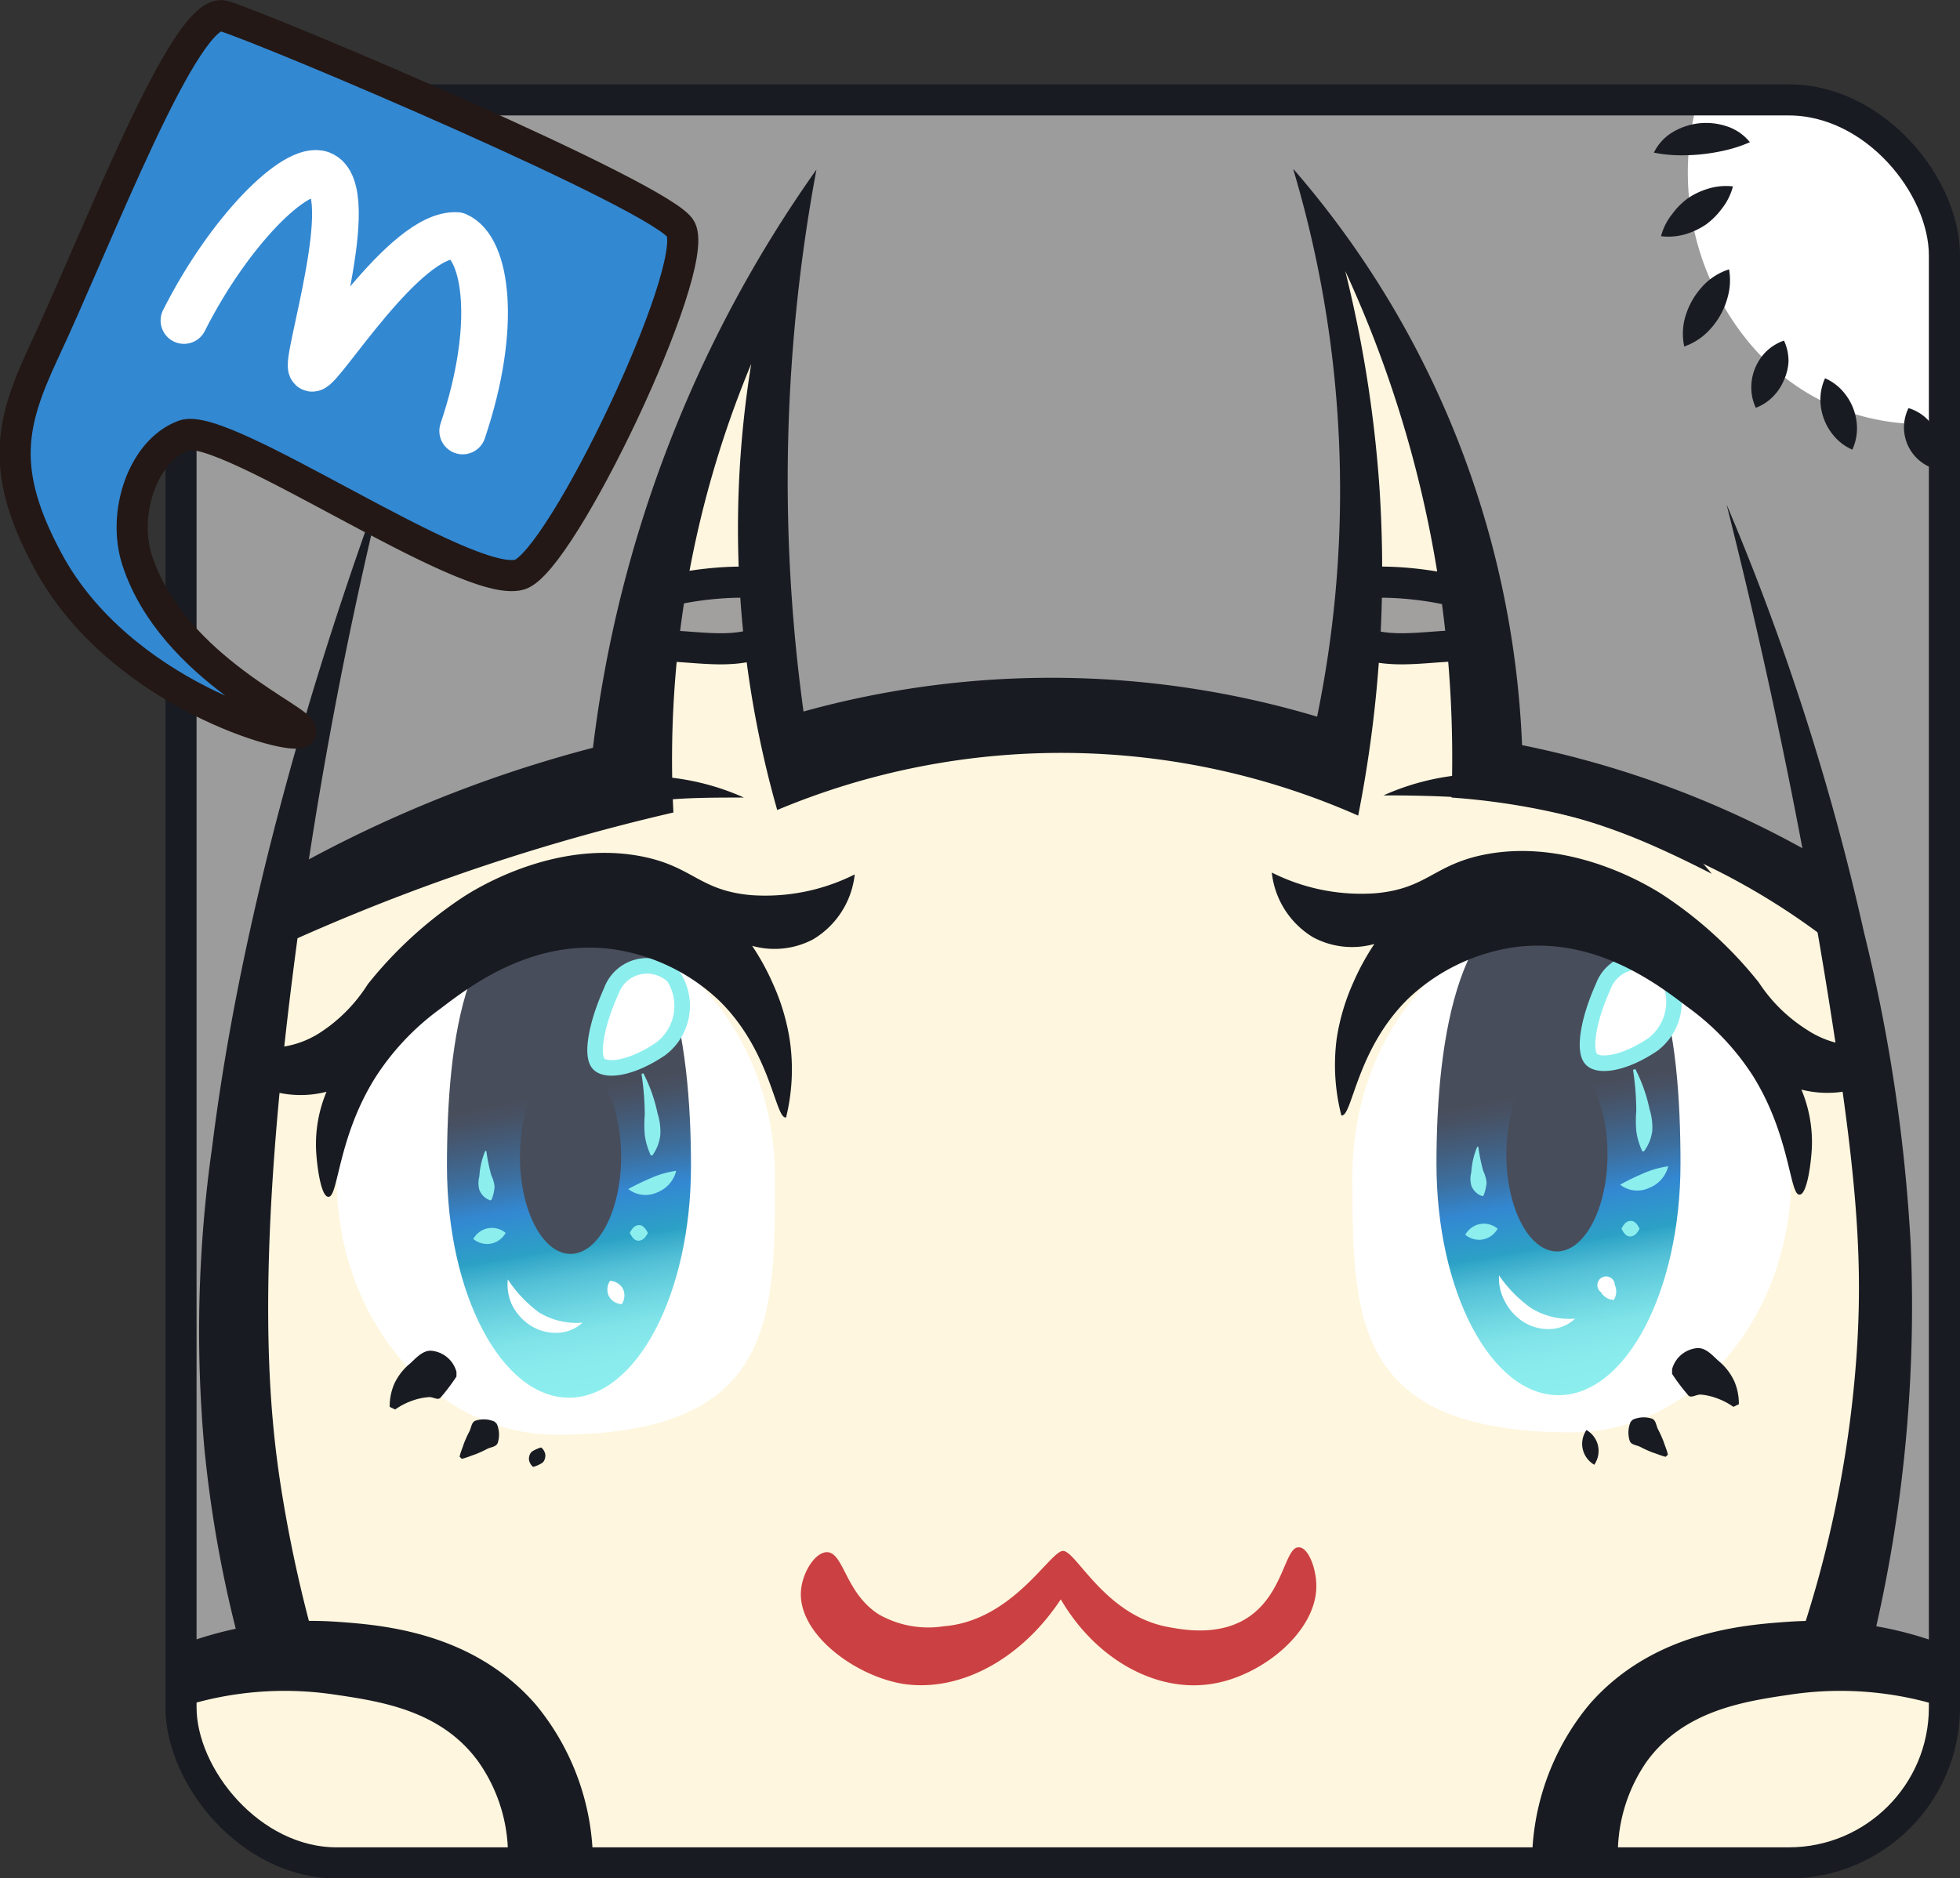 <svg xmlns="http://www.w3.org/2000/svg" xmlns:xlink="http://www.w3.org/1999/xlink" viewBox="0 0 125.94 120.72"><rect x="0" y="0" width="125.94" height="120.72" fill="#333333" stroke="none"/><defs><linearGradient id="dcf89d03-94ac-4834-b292-e59d19657a2d" x1="91.29" y1="82.83" x2="85.74" y2="51.34" gradientUnits="userSpaceOnUse"><stop offset="0" stop-color="#8deeee"/><stop offset="0.07" stop-color="#8aebed"/><stop offset="0.13" stop-color="#7fe3e8"/><stop offset="0.18" stop-color="#6dd5e1"/><stop offset="0.24" stop-color="#54c1d7"/><stop offset="0.29" stop-color="#34a8c9"/><stop offset="0.3" stop-color="#2ca1c6"/><stop offset="0.39" stop-color="#3388d2"/><stop offset="0.46" stop-color="#3c6f9f"/><stop offset="0.53" stop-color="#435c7a"/><stop offset="0.58" stop-color="#475163"/><stop offset="0.61" stop-color="#484d5b"/><stop offset="0.63" stop-color="#484d5b"/><stop offset="1" stop-color="#484d5b"/></linearGradient><linearGradient id="be32bb08-9b77-4d18-9768-686a8e3ae8bb" x1="152.77" y1="82.99" x2="158.32" y2="51.54" gradientTransform="matrix(-1, 0, 0, 1, 180.45, 0)" xlink:href="#dcf89d03-94ac-4834-b292-e59d19657a2d"/></defs><title>001-改</title><g id="fd8efed5-3b47-4452-bb69-b46bb7f99dba" data-name="face"><rect x="11.63" y="6.42" width="113.37" height="113.37" rx="10" ry="10" style="fill:#fef6de"/></g><g id="12fa34c3-fb9b-45dd-a9ad-d767ab6417a9" data-name="R eye"><path d="M75.27,69.14c0-9.11,6.31-16.5,14.1-16.5s14.1,7.39,14.1,16.5-6.31,16.5-14.1,16.5C75.27,85.64,75.27,78.25,75.27,69.14Z" transform="translate(11.63 6.42)" style="fill:#fff"/><path d="M80.67,68.37c0-8.22,1.47-17.54,7.84-17.4,6.67.15,7.84,9.18,7.84,17.4s-3.51,14.88-7.84,14.88S80.67,76.59,80.67,68.37Z" transform="translate(11.63 6.42)" style="fill:url(#dcf89d03-94ac-4834-b292-e59d19657a2d)"/><ellipse cx="100.04" cy="74.19" rx="3.25" ry="6.24" style="fill:#484d5b"/><g id="c6b16915-b755-4f0c-8b3b-dee859954785" data-name="light"><path d="M83.36,67.29a11.22,11.22,0,0,0,.32,1.56,2.24,2.24,0,0,1,.21.73,2.87,2.87,0,0,1-.19.83l-.08.05a1.15,1.15,0,0,1-.71-.68,1.67,1.67,0,0,1,0-.86,5,5,0,0,1,.38-1.64Z" transform="translate(11.63 6.42)" style="fill:#8deeee"/><path d="M92.06,77.13a1,1,0,0,1-.82-.5.56.56,0,1,1,.89-.46A1,1,0,0,1,92.06,77.13Z" transform="translate(11.63 6.42)" style="fill:#fff"/><path d="M84.69,75.55a8.28,8.28,0,0,0,2.09,2.12,4.67,4.67,0,0,0,2.8.66A2.46,2.46,0,0,1,88,79a3,3,0,0,1-1.74-.46,3.39,3.39,0,0,1-1.19-1.31A3.12,3.12,0,0,1,84.69,75.55Z" transform="translate(11.63 6.42)" style="fill:#fff"/><path d="M82.52,72.94a1.39,1.39,0,0,1,.95-.69,1.38,1.38,0,0,1,1.13.3,1.38,1.38,0,0,1-.95.69A1.39,1.39,0,0,1,82.52,72.94Z" transform="translate(11.63 6.42)" style="fill:#8deeee"/><path d="M92.47,69.72A16.27,16.27,0,0,1,93.95,69a6,6,0,0,1,1.61-.46,2,2,0,0,1-1.23,1.39A1.79,1.79,0,0,1,92.47,69.72Z" transform="translate(11.63 6.42)" style="fill:#8deeee"/><path d="M93.45,62.29a10.17,10.17,0,0,1,.91,2.57,3.94,3.94,0,0,1,.18,1.37A2.77,2.77,0,0,1,94,67.58h-.1a4.38,4.38,0,0,1-.39-1.32,7.62,7.62,0,0,1,0-1.29,18,18,0,0,0-.21-2.63Z" transform="translate(11.63 6.42)" style="fill:#8deeee"/><path d="M93.72,72.55c-.19.39-.39.48-.58.5s-.39-.1-.58-.5c.19-.4.39-.49.58-.5S93.53,72.15,93.72,72.55Z" transform="translate(11.63 6.42)" style="fill:#8deeee"/><path d="M91.38,57a2.44,2.44,0,0,1,4-.92,3.46,3.46,0,0,1-.79,4.62c-1.89,1.28-3.55,1.48-4,.92S90.4,59.17,91.38,57Z" transform="translate(11.63 6.42)" style="fill:#fff;stroke:#8deeee;stroke-miterlimit:10"/></g><g id="bacd5835-401a-43ae-a318-04018aad5a89" data-name="line"><path d="M74.56,65.27c.7.13.94-4.22,4.29-7.5a12.51,12.51,0,0,1,6.75-3.3c5.21-.74,9.23,2.33,11.16,3.8A16.4,16.4,0,0,1,101,62.72c2.41,3.85,2.36,7.69,3,7.64.48,0,.74-2,.79-3a8.73,8.73,0,0,0-.67-3.75,6.72,6.72,0,0,0,4.67-.5,7,7,0,0,0,3.5-5c-.28.37-2,2.68-4.67,2.67a6.05,6.05,0,0,1-3.12-1,10.17,10.17,0,0,1-3.12-3.06,26.47,26.47,0,0,0-6-5.52c-.62-.42-5.81-3.8-11.54-2.71-3.35.64-3.74,2.2-7.08,2.5a12.8,12.8,0,0,1-6.67-1.33,5.55,5.55,0,0,0,2.67,4.17,5.31,5.31,0,0,0,3.92.42,15.68,15.68,0,0,0-1.35,2.47,13.85,13.85,0,0,0-1.07,3.61A13,13,0,0,0,74.56,65.27Z" transform="translate(11.63 6.42)" style="fill:#191b22"/><path d="M77.27,44.7a15.78,15.78,0,0,1,5.58-1.36A19.28,19.28,0,0,1,94,46a15.71,15.71,0,0,1,4.36,3.74c-1.71-.87-3.37-1.67-5.06-2.35a37.07,37.07,0,0,0-10.5-2.52C81,44.74,79.18,44.7,77.27,44.7Z" transform="translate(11.63 6.42)" style="fill:#191b22"/><path d="M99.75,84a4.42,4.42,0,0,0-1.11-.57,3.85,3.85,0,0,0-1-.22c-.33,0-.65.29-.83,0a12.48,12.48,0,0,1-1-1.33l0-.3a1.84,1.84,0,0,1,1.49-1.34c.63-.13,1.1.46,1.51.82a3.69,3.69,0,0,1,1,1.3,3.65,3.65,0,0,1,.29,1.47Z" transform="translate(11.63 6.42)" style="fill:#191b22"/><path d="M95.4,87.21c-.3-.07-.56-.19-.85-.28a7.69,7.69,0,0,1-.77-.35c-.25-.13-.62-.13-.7-.42a1.73,1.73,0,0,1,.07-1.2l.14-.14a1.73,1.73,0,0,1,1.2-.07c.29.08.29.46.42.7a7.69,7.69,0,0,1,.35.77c.09.28.21.54.28.85Z" transform="translate(11.63 6.42)" style="fill:#191b22"/><path d="M90.81,87.72a1.57,1.57,0,0,1-.74-1,1.56,1.56,0,0,1,.24-1.23,1.56,1.56,0,0,1,.74,1A1.57,1.57,0,0,1,90.81,87.72Z" transform="translate(11.63 6.42)" style="fill:#191b22"/></g></g><g id="e3640b54-ff37-4138-b4e2-0b1efd400c6d" data-name="L eye"><path d="M38.17,69.29c0-9.11-6.31-16.5-14.1-16.5S10,60.18,10,69.29s6.31,16.5,14.1,16.5C38.17,85.79,38.17,78.41,38.17,69.29Z" transform="translate(11.63 6.42)" style="fill:#fff"/><path d="M32.77,68.53c0-8.22-1.47-17.54-7.84-17.4-6.67.15-7.84,9.18-7.84,17.4s3.51,14.88,7.84,14.88S32.77,76.75,32.77,68.53Z" transform="translate(11.63 6.42)" style="fill:url(#be32bb08-9b77-4d18-9768-686a8e3ae8bb)"/><ellipse cx="36.66" cy="74.35" rx="3.25" ry="6.24" style="fill:#484d5b"/><g id="deeda4f3-6cbb-489a-81f7-d8124bf39337" data-name="light"><path d="M19.62,67.56a11.23,11.23,0,0,0,.32,1.56,2.24,2.24,0,0,1,.21.73,2.87,2.87,0,0,1-.19.83l-.08.05a1.15,1.15,0,0,1-.71-.68,1.67,1.67,0,0,1,0-.86,5,5,0,0,1,.38-1.64Z" transform="translate(11.63 6.42)" style="fill:#8deeee"/><path d="M28.32,77.4a1,1,0,0,1-.82-.5,1,1,0,0,1,.07-1,1,1,0,0,1,.82.5A1,1,0,0,1,28.32,77.4Z" transform="translate(11.63 6.42)" style="fill:#fff"/><path d="M21,75.81A8.28,8.28,0,0,0,23,77.93a4.67,4.67,0,0,0,2.8.66,2.46,2.46,0,0,1-1.59.65,3,3,0,0,1-1.74-.46,3.39,3.39,0,0,1-1.19-1.31A3.12,3.12,0,0,1,21,75.81Z" transform="translate(11.63 6.42)" style="fill:#fff"/><path d="M18.78,73.21a1.39,1.39,0,0,1,.95-.69,1.38,1.38,0,0,1,1.13.3,1.38,1.38,0,0,1-.95.69A1.39,1.39,0,0,1,18.78,73.21Z" transform="translate(11.63 6.42)" style="fill:#8deeee"/><path d="M28.74,70a16.28,16.28,0,0,1,1.47-.71,6,6,0,0,1,1.61-.46,2,2,0,0,1-1.23,1.39A1.79,1.79,0,0,1,28.74,70Z" transform="translate(11.63 6.42)" style="fill:#8deeee"/><path d="M29.71,62.56a10.17,10.17,0,0,1,.91,2.57,3.94,3.94,0,0,1,.18,1.37,2.77,2.77,0,0,1-.51,1.34h-.1a4.38,4.38,0,0,1-.39-1.32,7.63,7.63,0,0,1,0-1.29,18,18,0,0,0-.21-2.63Z" transform="translate(11.63 6.42)" style="fill:#8deeee"/><path d="M30,72.82c-.19.39-.39.48-.58.5s-.39-.1-.58-.5c.19-.4.39-.49.58-.5S29.79,72.42,30,72.82Z" transform="translate(11.63 6.42)" style="fill:#8deeee"/><path d="M27.65,57.27a2.44,2.44,0,0,1,4-.92A3.46,3.46,0,0,1,30.81,61c-1.89,1.28-3.55,1.48-4,.92S26.67,59.44,27.65,57.27Z" transform="translate(11.63 6.42)" style="fill:#fff;stroke:#8deeee;stroke-miterlimit:10"/></g><g id="9f8e556c-8a37-4259-8275-8ff7f3362cec" data-name="line"><path d="M38.88,65.4c-.7.13-.94-4.22-4.29-7.5a12.51,12.51,0,0,0-6.75-3.3c-5.21-.74-9.23,2.33-11.16,3.8a16.4,16.4,0,0,0-4.21,4.46c-2.41,3.85-2.36,7.69-3,7.64-.48,0-.74-2-.79-3a8.73,8.73,0,0,1,.67-3.75,6.72,6.72,0,0,1-4.67-.5,7,7,0,0,1-3.5-5c.28.37,2,2.68,4.67,2.67a6.05,6.05,0,0,0,3.13-1A10.17,10.17,0,0,0,12,56.84a26.47,26.47,0,0,1,6-5.52c.62-.42,5.81-3.8,11.54-2.71,3.35.64,3.74,2.2,7.08,2.5a12.8,12.8,0,0,0,6.67-1.33,5.55,5.55,0,0,1-2.67,4.17,5.31,5.31,0,0,1-3.92.42,15.68,15.68,0,0,1,1.35,2.47,13.85,13.85,0,0,1,1.07,3.61A13,13,0,0,1,38.88,65.4Z" transform="translate(11.63 6.42)" style="fill:#191b22"/><path d="M36.17,44.84c-1.92,0-3.76,0-5.57.2a37.07,37.07,0,0,0-10.5,2.52C18.42,48.23,16.76,49,15,49.9a15.7,15.7,0,0,1,4.36-3.74,19.28,19.28,0,0,1,11.18-2.68A15.78,15.78,0,0,1,36.17,44.84Z" transform="translate(11.63 6.42)" style="fill:#191b22"/><path d="M13.41,84a3.65,3.65,0,0,1,.29-1.47,3.69,3.69,0,0,1,1-1.3c.41-.36.88-.95,1.51-.82a1.84,1.84,0,0,1,1.49,1.34l0,.3a12.48,12.48,0,0,1-1,1.33c-.19.26-.51-.06-.83,0a3.85,3.85,0,0,0-1,.22,4.42,4.42,0,0,0-1.11.57Z" transform="translate(11.63 6.42)" style="fill:#191b22"/><path d="M17.9,87.2c.07-.3.19-.56.28-.85a7.71,7.71,0,0,1,.35-.77c.13-.25.13-.62.42-.7a1.73,1.73,0,0,1,1.2.07l.14.14a1.73,1.73,0,0,1,.07,1.2c-.08.29-.46.29-.7.42a7.71,7.71,0,0,1-.77.35c-.28.09-.54.21-.85.28Z" transform="translate(11.63 6.42)" style="fill:#191b22"/><path d="M22.63,87.86a.73.73,0,0,1-.27-.46.69.69,0,0,1,.11-.44.5.5,0,0,1,.21-.16,1.92,1.92,0,0,1,.46-.19.72.72,0,0,1,.27.46.69.69,0,0,1-.11.44.51.51,0,0,1-.21.16A1.94,1.94,0,0,1,22.63,87.86Z" transform="translate(11.63 6.42)" style="fill:#191b22"/></g></g><g id="128f6134-9273-428a-8f42-1c3d650d9af0" data-name="browm"><g id="aeebb0d8-aebe-4f73-8465-4a0fdfca627f" data-name="图层 12"><path d="M91.22,37.64a18.28,18.28,0,0,0-9.08-6c-3.81-1-8.8-.84-9.17.5-.23.86,1.49,2,1.69,2.13,2.44,1.61,5,.81,7.81.81A17.4,17.4,0,0,1,91.22,37.64Z" transform="translate(11.63 6.42)" style="fill:#a1a09f;stroke:#191b22;stroke-miterlimit:10;stroke-width:2px"/></g><g id="6ae5eaba-91b2-4cd2-a674-b88545614fe0" data-name="图层 11"><path d="M21.89,37.64a18.28,18.28,0,0,1,9.08-6c3.81-1,8.8-.84,9.17.5.23.86-1.49,2-1.69,2.13-2.44,1.61-5,.81-7.81.81A17.4,17.4,0,0,0,21.89,37.64Z" transform="translate(11.63 6.42)" style="fill:#a1a09f;stroke:#191b22;stroke-miterlimit:10;stroke-width:2px"/></g></g><g id="b6f42550-d368-4b56-9e00-4dc777eaad5e" data-name="hair"><path d="M38.81,9.14a83.71,83.71,0,0,0-10.33,35,85,85,0,0,0-22,8,95.81,95.81,0,0,0,3.8,61.13,10.79,10.79,0,0,1-7-2.55c-4.54-4-3.38-10.3-3.33-10.59Q0,50.07,0,0H105a10.72,10.72,0,0,1,8.31,8.47q0,46.44,0,92.88a11,11,0,0,1-2.62,8.71c-3.87,4.23-9.51,3.28-9.85,3.22A82.36,82.36,0,0,0,106,51a64.63,64.63,0,0,0-23-8.33,44,44,0,0,0-9.5-34.33,69.51,69.51,0,0,1,.67,34.33A57.39,57.39,0,0,0,39,42.14a77.71,77.71,0,0,1-.17-33Z" transform="translate(11.63 6.42)" style="fill:#9c9c9c"/><path d="M71.47,4.47a71.93,71.93,0,0,1,3,19.67A71.8,71.8,0,0,1,73,39.64a59.58,59.58,0,0,0-33-.33,109,109,0,0,1,.83-34.83A81.15,81.15,0,0,0,26.47,41.64,82.26,82.26,0,0,0,7.31,49.31l-1.5,5.33c3.47-1.6,7.3-3.19,11.5-4.67a133.33,133.33,0,0,1,14.33-4.17,66.09,66.09,0,0,1,5-28.83,66.16,66.16,0,0,0,1.67,28.67A47.19,47.19,0,0,1,75.64,46,81.16,81.16,0,0,0,77,24.81,80.85,80.85,0,0,0,74.81,11a74.74,74.74,0,0,1,5,14.67,74.84,74.84,0,0,1,1.83,19.17A44.94,44.94,0,0,1,106,54.14v-5a63.1,63.1,0,0,0-19.83-7.67,60.2,60.2,0,0,0-14.67-37Z" transform="translate(11.63 6.42)" style="fill:#191b22"/><path d="M13.14,24.14C10.24,32,4.23,49.39,2,67.31a84,84,0,0,0-.5,19.33,78.88,78.88,0,0,0,3,15.17l4.83-.17a87.8,87.8,0,0,1-2.83-12c-.8-4.93-1.81-13.77.67-33.33A281.19,281.19,0,0,1,13.14,24.14Z" transform="translate(11.63 6.42)" style="fill:#191b22"/><path d="M99.31,26c3.43,13.6,5.53,25.06,6.85,33.63,1.55,10,1.93,15.29,1.48,21.37a73.73,73.73,0,0,1-4.17,19.5l4.67.83a93.17,93.17,0,0,0,3-27.83,107.66,107.66,0,0,0-3-20A159.57,159.57,0,0,0,99.31,26Z" transform="translate(11.63 6.42)" style="fill:#191b22"/></g><g id="53b407c3-6158-4adc-9054-996747cbb987" data-name="face"><path d="M89.39,113.31a14,14,0,0,1,2.92-9c5-6,13.94-4.72,15.5-4.5a20.12,20.12,0,0,1,5.47,1.61,13.64,13.64,0,0,1-2.52,8.53C106.71,115.26,98,113.31,89.39,113.31Z" transform="translate(11.63 6.42)" style="fill:#fef6de"/><path d="M86.81,113.28a16,16,0,0,1,3.67-10.14c4.1-4.72,10-5.13,12.83-5.33a23.49,23.49,0,0,1,10,1.5v4a21.69,21.69,0,0,0-9.81-.83c-3,.44-6.92,1-9.33,4.33a10.4,10.4,0,0,0-1.83,6.47Z" transform="translate(11.63 6.42)" style="fill:#191b22"/><path d="M23.75,113.28a14,14,0,0,0-2.93-9c-5-6.11-14.14-4.71-15.5-4.5A19.54,19.54,0,0,0,0,101.43a14.45,14.45,0,0,0,3.26,9.23C7.61,115.66,15,113.28,23.75,113.28Z" transform="translate(11.63 6.42)" style="fill:#fef6de"/><path d="M26.47,113.28a16,16,0,0,0-3.67-10.14c-4.1-4.72-10-5.13-12.83-5.33a23.49,23.49,0,0,0-10,1.5v4a21.69,21.69,0,0,1,9.81-.83c3,.44,6.92,1,9.33,4.33A10.4,10.4,0,0,1,21,113.28Z" transform="translate(11.63 6.42)" style="fill:#191b22"/><path d="M41.5,93.34c1.09,0,1.17,2.62,3.34,4a6.42,6.42,0,0,0,4.18.76c4.42-.35,6.81-4.82,7.65-4.84s2.67,4.11,6.71,4.88c1,.19,3.38.64,5.26-.66,2.23-1.54,2.3-4.53,3.2-4.45.58,0,1.12,1.34,1.11,2.51,0,2.87-3.42,5.73-6.68,6.26-3.6.59-7.49-1.57-9.74-5.43-2.54,3.86-6.5,6-10.16,5.43-3.1-.53-6.63-3.17-6.54-5.85C39.87,94.72,40.72,93.35,41.5,93.34Z" transform="translate(11.63 6.42)" style="fill:#cb4042"/></g><g id="dec0bfa6-8153-4db1-a497-a9a785428a4b" data-name="maoqiu"><path d="M97.47,0a17.19,17.19,0,0,0,.42,10.64c.49,1.29,2.65,6.73,8.47,9.13a14.82,14.82,0,0,0,6.92,1c0-6.67,1.89-13.42-2.7-17.64C105.3-1.7,98.12-.15,97.47,0Z" transform="translate(11.63 6.42)" style="fill:#fff"/><path d="M100.81,2.72a9,9,0,0,1-1.62.53,12.64,12.64,0,0,1-1.42.24,12,12,0,0,1-1.44.07,8.9,8.9,0,0,1-1.69-.17,3.13,3.13,0,0,1,1.25-1.34,4.18,4.18,0,0,1,3.41-.36A3.16,3.16,0,0,1,100.81,2.72Z" transform="translate(11.63 6.42)" style="fill:#191b22"/><g id="b3cb27b7-adbd-462f-a2c1-6177dd7d950f" data-name="图层 16"><path d="M99.72,5.56A3.89,3.89,0,0,1,99,7a4.74,4.74,0,0,1-1,1,4.65,4.65,0,0,1-1.29.62,3.85,3.85,0,0,1-1.61.14,3.85,3.85,0,0,1,.73-1.44,4.65,4.65,0,0,1,1-1,4.74,4.74,0,0,1,1.29-.61A3.89,3.89,0,0,1,99.72,5.56Z" transform="translate(11.63 6.42)" style="fill:#191b22"/></g><path d="M99.47,10.89a4,4,0,0,1-.05,1.64,5,5,0,0,1-.54,1.36A4.89,4.89,0,0,1,98,15a4,4,0,0,1-1.41.85,4,4,0,0,1,0-1.65,4.89,4.89,0,0,1,.54-1.36,5,5,0,0,1,.92-1.14A4,4,0,0,1,99.47,10.89Z" transform="translate(11.63 6.42)" style="fill:#191b22"/><path d="M103,15.47a3.11,3.11,0,0,1,.29,1.38A3.31,3.31,0,0,1,103,18a3.25,3.25,0,0,1-.64,1,3.08,3.08,0,0,1-1.17.79,3.08,3.08,0,0,1-.29-1.38,3.25,3.25,0,0,1,.24-1.16,3.31,3.31,0,0,1,.64-1A3.11,3.11,0,0,1,103,15.47Z" transform="translate(11.63 6.42)" style="fill:#191b22"/><path d="M105.64,17.89a3.28,3.28,0,0,1,1.17.87,3.63,3.63,0,0,1,.64,1.07,3.57,3.57,0,0,1,.24,1.22,3.25,3.25,0,0,1-.3,1.43,3.25,3.25,0,0,1-1.17-.87,3.57,3.57,0,0,1-.64-1.07,3.63,3.63,0,0,1-.24-1.22A3.28,3.28,0,0,1,105.64,17.89Z" transform="translate(11.63 6.42)" style="fill:#191b22"/><path d="M111,19.81a2.85,2.85,0,0,1,1.15.66,2.82,2.82,0,0,1,.63.89,2.77,2.77,0,0,1,.24,1.07,2.82,2.82,0,0,1-.28,1.3,2.82,2.82,0,0,1-1.16-.66,2.77,2.77,0,0,1-.63-.89,2.82,2.82,0,0,1-.24-1.07A2.85,2.85,0,0,1,111,19.81Z" transform="translate(11.63 6.42)" style="fill:#191b22"/></g><g id="26ab911b-5be6-42cd-a7a5-ace8b98bc500" data-name="图层 17"><rect x="11.63" y="6.42" width="113.31" height="113.31" rx="10" ry="10" style="fill:none;stroke:#191b22;stroke-miterlimit:10;stroke-width:2px"/></g><g id="87a9629d-d0cf-4f23-8e21-48e427d382df" data-name="logo"><path d="M32.12,8.32c1.26,2.63-7.68,21.39-10.36,22.19-3.4,1-18.94-9.91-21.57-8.95s-4,5-3,8.05c2.29,7,10.87,10.33,10.5,11s-11.64-2.39-16.25-11c-3.13-5.82-2.36-8.86-.29-13.33C-5.37,8.89.3-6.13,2.75-5.39,5.54-4.55,31.17,6.31,32.12,8.32Z" transform="translate(11.63 6.42)" style="fill:#3388d2;stroke:#231815;stroke-linecap:round;stroke-miterlimit:10;stroke-width:2px"/><g id="572d1fc0-7b29-4a0a-999a-d49105b87872" data-name="图层 14"><path d="M.19,14.18C3.08,8.44,7.37,4.17,9,4.78c2.59,1-1.15,12.37-.58,12.47s5.95-8.73,9.3-8.53c1.9.81,2.66,5.8.38,12.56" transform="translate(11.63 6.42)" style="fill:none;stroke:#fff;stroke-linecap:round;stroke-linejoin:round;stroke-width:3px"/></g></g></svg>